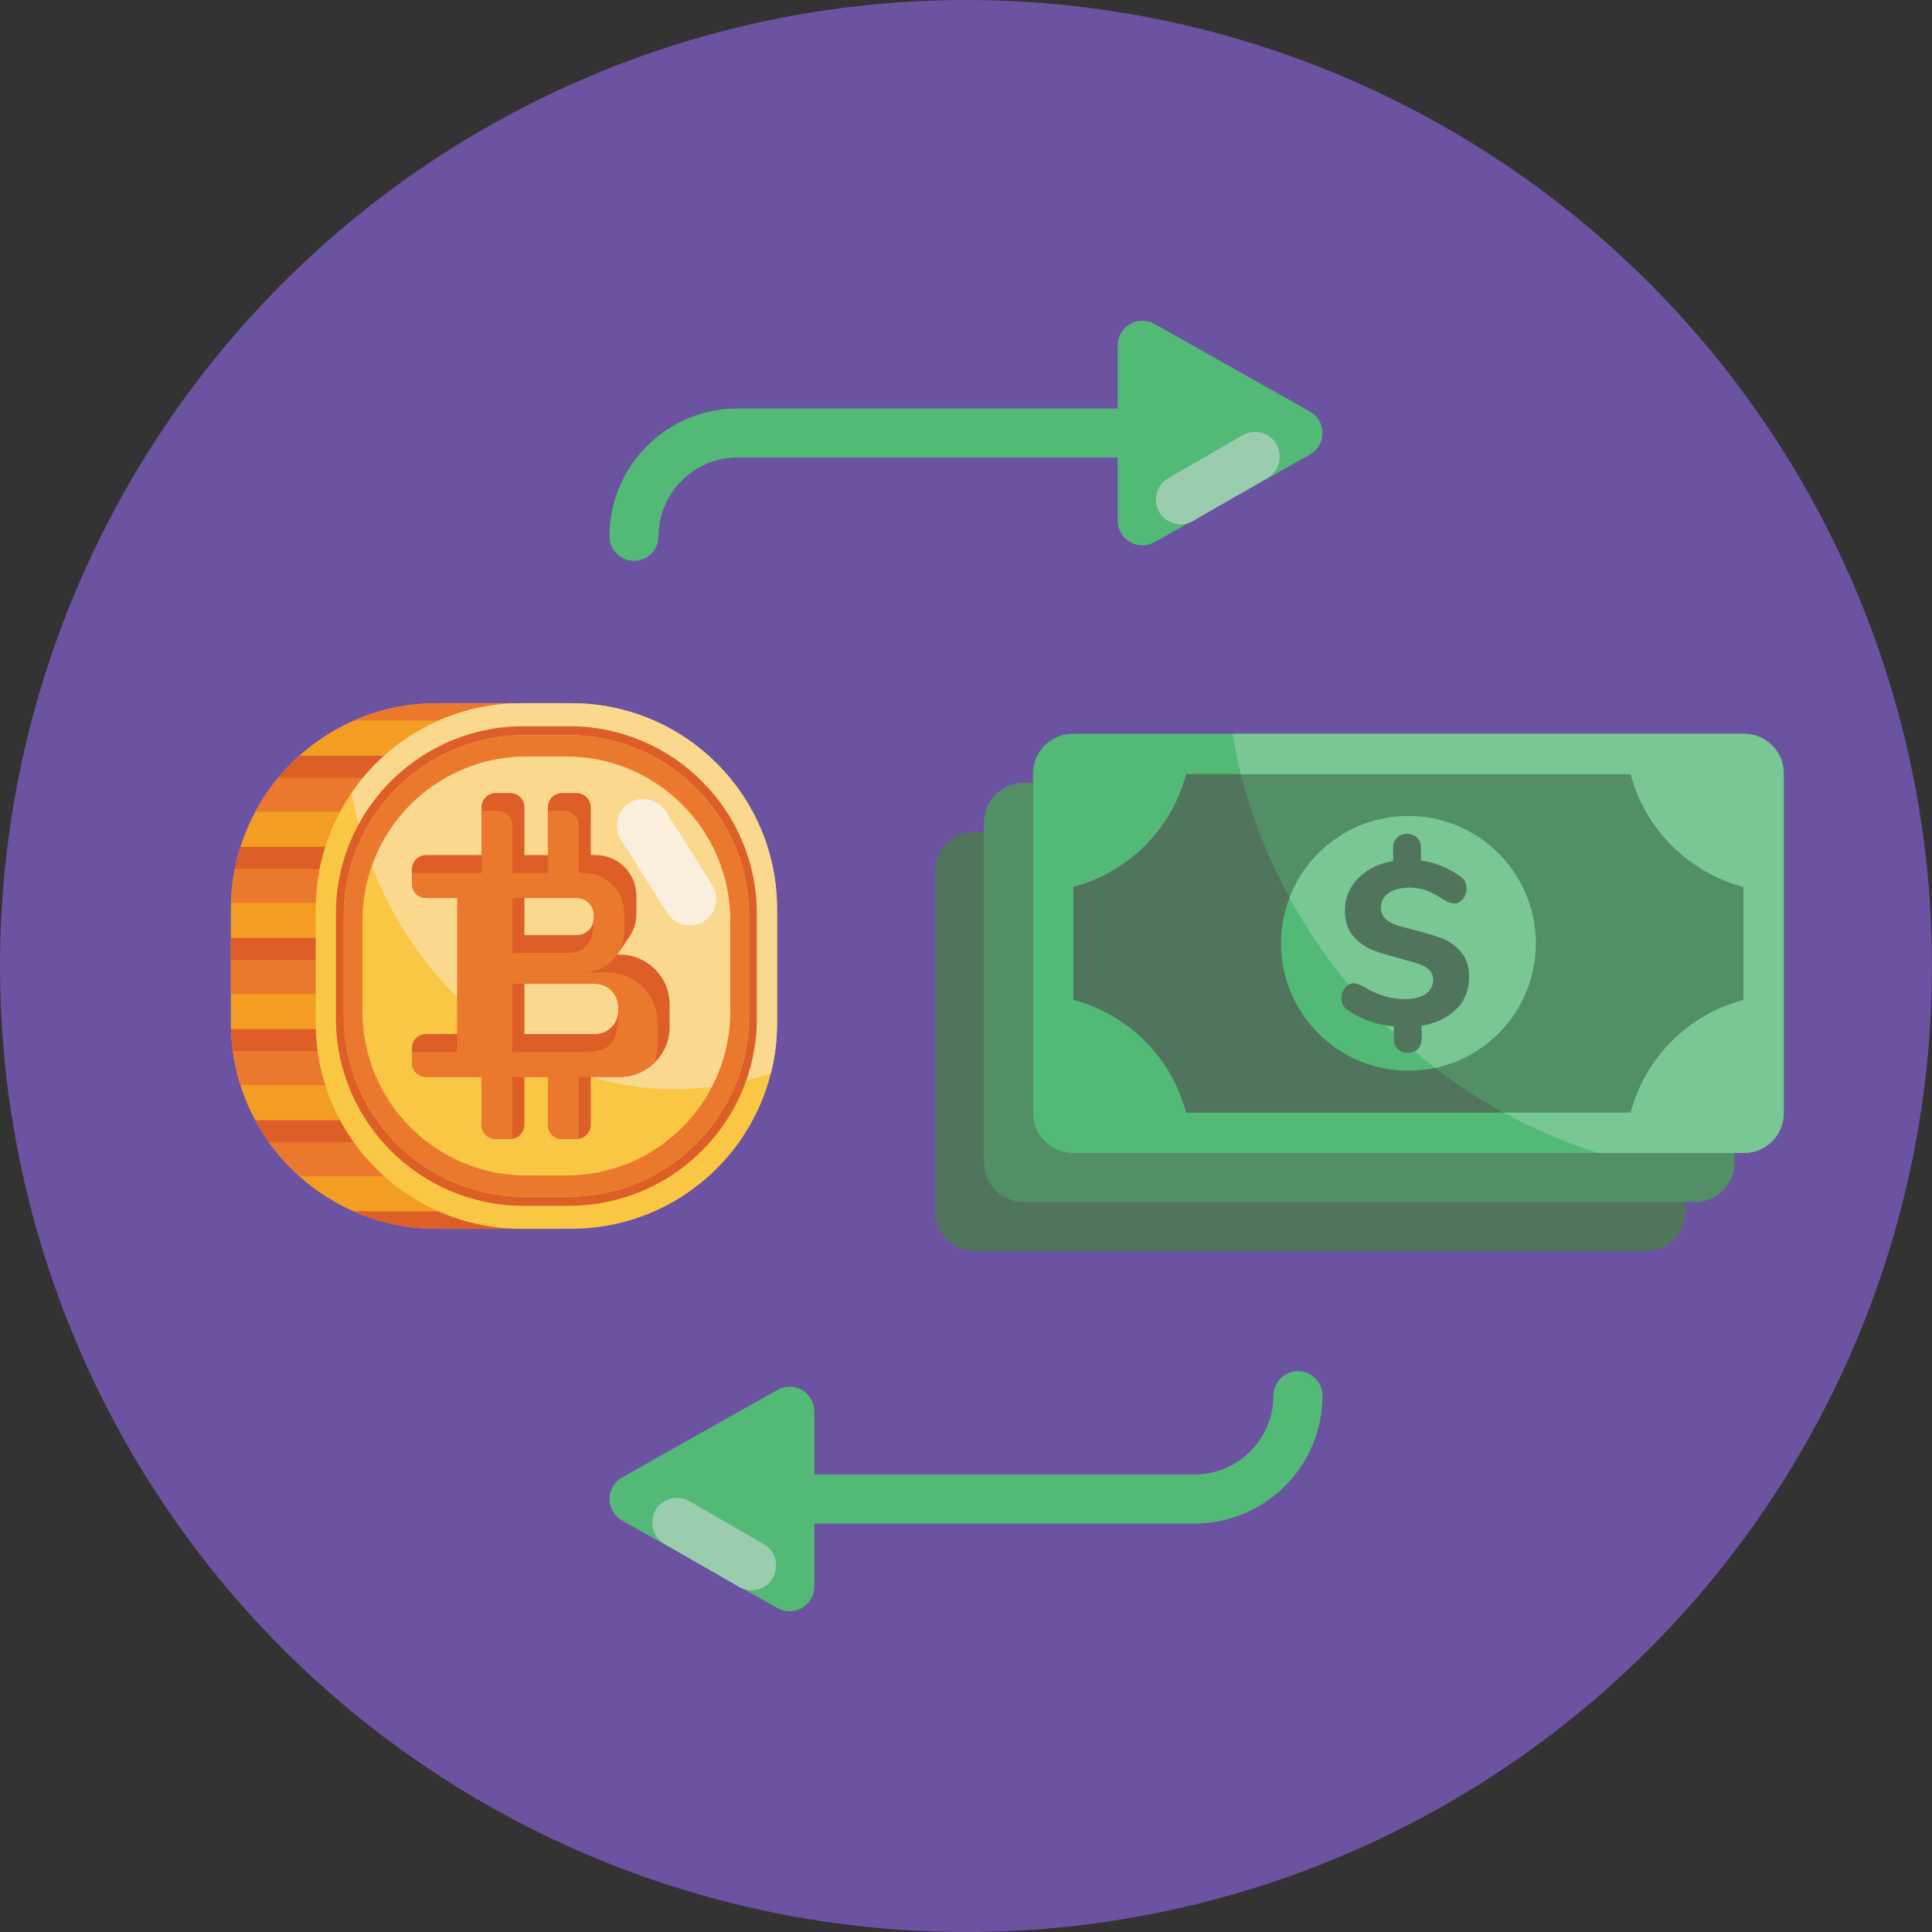 <svg id="Icons" enable-background="new 0 0 512 512" height="512" viewBox="0 0 512 512" width="512" xmlns="http://www.w3.org/2000/svg"><rect x="0" y="0" width="512" height="512" fill="#333333" stroke="none"/><g><circle cx="256" cy="256" fill="#6c53a2" r="256"/><g><g><g><path d="m212.562 426.105c.491-.286.935-.632 1.327-1.024 1.212-1.213 1.918-2.871 1.918-4.631l-.001-16.661v-.049h100.794c18.679 0 33.876-15.196 33.876-33.876 0-3.59-2.91-6.5-6.5-6.5s-6.5 2.91-6.5 6.5c0 11.511-9.365 20.876-20.876 20.876h-100.793v-.049-16.662c0-2.328-1.235-4.48-3.245-5.654-2.009-1.174-4.491-1.193-6.518-.05l-41.185 23.211c-2.062 1.162-3.334 3.342-3.334 5.706s1.274 4.544 3.333 5.705l41.186 23.211c2.027 1.141 4.509 1.122 6.518-.053z" fill="#53b976"/><g><path d="m204.81 418.157c1.808-3.132.735-7.138-2.397-8.946l-19.747-11.401c-3.132-1.808-7.138-.735-8.946 2.397-1.808 3.132-.735 7.138 2.397 8.946l19.747 11.401c3.132 1.808 7.138.735 8.946-2.397z" fill="#9acdae"/></g></g><g><path d="m174.524 142.136c0-11.511 9.365-20.876 20.876-20.876h100.793v.049 16.661c0 1.76.706 3.419 1.918 4.631.392.392.836.738 1.327 1.024 2.009 1.175 4.492 1.193 6.519.051l41.186-23.211c2.059-1.161 3.333-3.341 3.333-5.705s-1.272-4.544-3.334-5.706l-41.185-23.211c-2.027-1.143-4.509-1.124-6.518.05-2.011 1.175-3.245 3.327-3.245 5.654l-.001 16.662v.049h-100.793c-18.68 0-33.876 15.197-33.876 33.876 0 3.59 2.91 6.5 6.5 6.5s6.5-2.908 6.5-6.498z" fill="#53b976"/><g><path d="m307.19 135.676c-1.808-3.132-.735-7.138 2.397-8.946l19.747-11.401c3.132-1.808 7.138-.735 8.946 2.397 1.808 3.132.735 7.138-2.397 8.946l-19.747 11.401c-3.132 1.809-7.138.735-8.946-2.397z" fill="#9acdae"/></g></g></g><g><g><g><path d="m148.183 186.36h-32.459c-18.714 0-35.229 9.424-45.049 23.787-5.986 8.754-9.49 19.343-9.49 30.747v30.211c0 30.118 24.416 54.534 54.539 54.534h32.459z" fill="#f39e22"/><g><path d="m61.184 248.581h57.504v14.838h-57.504z" fill="#ea792e"/><path d="m61.184 248.581h57.504v5.825h-57.504z" fill="#dd5e26"/></g><g><path d="m118.687 272.737v14.834h-54.97c-.925-2.905-1.604-5.916-2.023-9.014-.265-1.908-.429-3.849-.482-5.82z" fill="#ea792e"/><path d="m118.687 272.737v5.82h-56.993c-.265-1.908-.429-3.849-.482-5.82z" fill="#dd5e26"/></g><g><path d="m132.664 296.888v14.838h-53.327c-3.011-2.693-5.719-5.719-8.065-9.019-1.325-1.855-2.534-3.801-3.618-5.82h65.01z" fill="#ea792e"/><path d="m132.664 296.888v5.82h-61.392c-1.325-1.855-2.534-3.801-3.618-5.82z" fill="#dd5e26"/></g><g><path d="m141.981 321.044v4.596h-26.256c-7.809 0-15.229-1.638-21.945-4.596z" fill="#ea792e"/><path d="m141.981 321.044v4.596h-26.256c-7.809 0-15.229-1.638-21.945-4.596z" fill="#dd5e26"/></g><g><path d="m118.687 224.43v14.834h-57.48c.092-3.079.434-6.085 1.017-9.014.125-.636.26-1.267.414-1.898l1.079-3.922z" fill="#ea792e"/><path d="m118.687 224.43v5.82h-56.463c.125-.636.26-1.267.414-1.898l1.079-3.922z" fill="#dd5e26"/></g><g><path d="m133.189 200.274v14.838h-65.54c.92-1.715 1.932-3.372 3.026-4.967.959-1.397 1.98-2.751 3.059-4.052 1.72-2.076 3.594-4.023 5.603-5.82h53.852z" fill="#ea792e"/><path d="m133.189 200.274v5.82h-59.455c1.72-2.076 3.594-4.023 5.603-5.82z" fill="#dd5e26"/></g><g><path d="m144.404 188.596v2.361h-50.624c6.711-2.958 14.135-4.596 21.945-4.596h13.186c5.381-.001 10.584.78 15.493 2.235z" fill="#ea792e"/></g></g><path d="m205.929 240.894v30.211c0 4.593-.568 9.052-1.64 13.314-5.94 23.68-27.369 41.22-52.899 41.22h-13.189c-30.123 0-54.539-24.416-54.539-54.534v-30.211c0-11.404 3.503-21.993 9.49-30.747 9.82-14.363 26.335-23.787 45.049-23.787h13.189c30.123 0 54.539 24.416 54.539 54.534z" fill="#f9c744"/><path d="m205.929 240.894v30.211c0 4.593-.568 9.052-1.64 13.314-8.05 2.749-16.594 4.225-25.445 4.225-42.3 0-77.585-33.71-85.691-78.498 9.82-14.363 26.335-23.787 45.049-23.787h13.189c30.122.001 54.538 24.417 54.538 54.535z" fill="#fad98f"/><path d="m166.741 212.809c-3.277 2.069-4.257 6.402-2.188 9.679l12.31 19.501c2.069 3.277 6.402 4.257 9.679 2.188 3.277-2.069 4.257-6.402 2.188-9.679l-12.31-19.501c-2.068-3.277-6.402-4.256-9.679-2.188z" fill="#faefdc"/><g><path d="m150.813 192.453h-12.035c-17.076 0-32.146 8.6-41.108 21.706-5.463 7.988-8.659 17.65-8.659 28.057v27.568c0 27.483 22.28 49.763 49.767 49.763h12.035c23.296 0 42.85-16.005 48.271-37.613.978-3.89 1.496-7.958 1.496-12.149v-27.568c0-27.484-22.28-49.764-49.767-49.764zm47.68 76.815c0 4.035-.499 7.951-1.44 11.695-5.217 20.8-24.04 36.206-46.465 36.206h-11.584c-26.459 0-47.905-21.446-47.905-47.901v-26.537c0-10.017 3.077-19.318 8.335-27.007 8.626-12.616 23.132-20.894 39.57-20.894h11.584c26.459 0 47.905 21.446 47.905 47.901z" fill="#dd5e26"/><path d="m150.588 194.831h-11.584c-16.438 0-30.944 8.278-39.57 20.894-5.258 7.689-8.335 16.99-8.335 27.007v26.537c0 26.455 21.446 47.901 47.905 47.901h11.584c22.424 0 41.247-15.406 46.465-36.206.941-3.744 1.44-7.66 1.44-11.695v-26.537c0-26.455-21.446-47.901-47.905-47.901zm42.945 73.212c0 3.662-.453 7.216-1.307 10.615-4.735 18.878-21.82 32.862-42.172 32.862h-10.514c-24.015 0-43.48-19.465-43.48-43.476v-24.085c0-9.092 2.793-17.534 7.565-24.512 7.829-11.45 20.995-18.964 35.914-18.964h10.514c24.015 0 43.48 19.465 43.48 43.476z" fill="#ea792e"/></g></g><g><path d="m164.222 252.987h-.639l2.98-4.402h-.004c1.313-1.784 2.091-3.988 2.091-6.375v-4.824c0-5.953-4.824-10.777-10.777-10.777h-1.323v-12.698c0-2.07-1.678-3.753-3.753-3.753h-3.852c-2.074 0-3.753 1.683-3.753 3.753v12.698h-6.219v-12.698c0-2.07-1.678-3.753-3.753-3.753h-3.852c-2.074 0-3.753 1.683-3.753 3.753v12.698h-14.71c-2.074 0-3.753 1.678-3.753 3.753v3.852c0 2.074 1.678 3.753 3.753 3.753h8.28v36.066h-8.28c-2.074 0-3.753 1.678-3.753 3.753v3.852c0 2.074 1.678 3.753 3.753 3.753h14.71v12.698c0 2.07 1.678 3.753 3.753 3.753h3.852c.189 0 .373-.013.553-.04 1.813-.27 3.199-1.831 3.199-3.712v-12.7h6.219v12.698c0 2.07 1.678 3.753 3.753 3.753h3.852c.189 0 .373-.013.553-.04 1.813-.27 3.199-1.831 3.199-3.712v-12.699h7.672c3.519 0 6.723-1.372 9.094-3.627 2.551-2.403 4.144-5.823 4.144-9.612v-5.926c.003-7.311-5.928-13.238-13.236-13.238zm-25.248-15.02h13.859c2.511 0 4.549 2.038 4.549 4.554v.751c0 2.047-1.35 3.771-3.199 4.347-.427.131-.882.202-1.35.202h-13.859zm24.875 29.915c0 2.344-1.309 4.383-3.24 5.422-.868.463-1.858.729-2.911.729h-18.724v-13.319h18.724c3.397 0 6.151 2.754 6.151 6.151z" fill="#dd5e26"/><path d="m161.019 257.703h-6.345c3.703 0 6.97-1.867 8.91-4.716.544-.792.981-1.66 1.291-2.587.373-1.089.576-2.259.576-3.474v-4.824c0-5.953-4.824-10.777-10.777-10.777h-1.323v-12.698c0-2.07-1.678-3.753-3.753-3.753h-3.856c-.184 0-.369.013-.549.04v16.411h-9.418v-12.698c0-2.07-1.683-3.753-3.753-3.753h-3.856c-.184 0-.369.013-.549.04v16.411h-17.914c-.185 0-.369.013-.549.04v2.848c0 2.074 1.678 3.753 3.753 3.753h8.28v40.781h-11.483c-.185 0-.369.013-.549.04v2.848c0 2.074 1.678 3.753 3.753 3.753h14.71v12.698c0 2.07 1.678 3.753 3.753 3.753h3.852c.189 0 .373-.013.553-.04v-16.409h9.418v12.698c0 2.07 1.678 3.753 3.753 3.753h3.852c.189 0 .373-.013.553-.04v-16.411h10.871c3.519 0 6.723-1.372 9.094-3.627.607-1.516.94-3.168.94-4.896v-5.926c0-7.312-5.926-13.238-13.238-13.238zm-25.244-19.736h17.059c2.511 0 4.549 2.038 4.549 4.554v.751c0 8.905-4.293 9.265-7.753 9.265h-13.855zm28.074 29.915c0 8.77-2.133 10.867-9.351 10.867h-18.724v-18.035h21.923c3.397 0 6.151 2.754 6.151 6.151v1.017z" fill="#ea792e"/></g></g><g><path d="m446.711 231.008v89.989c0 5.822-4.719 10.541-10.541 10.541h-177.859c-5.822 0-10.541-4.719-10.541-10.541v-89.989c0-5.822 4.719-10.541 10.541-10.541h177.859c5.822 0 10.541 4.719 10.541 10.541z" fill="#50755c"/><path d="m459.711 218.008v89.989c0 5.822-4.719 10.541-10.541 10.541h-177.859c-5.822 0-10.541-4.719-10.541-10.541v-89.989c0-5.822 4.719-10.541 10.541-10.541h177.859c5.822 0 10.541 4.719 10.541 10.541z" fill="#528f66"/><g><g><path d="m472.71 205.012v89.98c0 5.83-4.72 10.55-10.54 10.55h-177.86c-5.82 0-10.54-4.72-10.54-10.55v-89.98c0-5.83 4.72-10.55 10.54-10.55h177.86c5.82 0 10.54 4.72 10.54 10.55z" fill="#50755c"/><path d="m472.71 205.012v89.98c0 5.83-4.72 10.55-10.54 10.55h-38.79c-1.2-.38-2.4-.78-3.58-1.2-47.836-16.47-84.677-59.247-93.21-109.88h135.58c5.82 0 10.54 4.72 10.54 10.55z" fill="#528f66"/></g><g><path d="m462.17 194.462h-177.86c-5.82 0-10.54 4.72-10.54 10.55v89.98c0 5.83 4.72 10.55 10.54 10.55h177.86c5.82 0 10.54-4.72 10.54-10.55v-89.98c0-5.83-4.72-10.55-10.54-10.55zm-.14 70.52c-14.57 3.83-26.05 15.3-29.87 29.88h-117.83c-3.83-14.58-15.31-26.05-29.88-29.88v-29.96c14.57-3.83 26.06-15.31 29.88-29.88h117.82c3.82 14.57 15.31 26.05 29.88 29.88z" fill="#53b976"/><path d="m406.992 250.002c0 16.212-11.441 29.764-26.7 32.999-2.275.493-4.632.747-7.055.747-18.635 0-33.747-15.112-33.747-33.747 0-4.254.788-8.328 2.226-12.073 4.854-12.681 17.14-21.682 31.521-21.682 18.643.001 33.755 15.113 33.755 33.756z" fill="#53b976"/><g fill="#78c795"><path d="m406.992 250.002c0 16.212-11.441 29.764-26.7 32.999-15.81-12.114-29-27.472-38.576-45.072 4.854-12.681 17.14-21.682 31.521-21.682 18.643 0 33.755 15.112 33.755 33.755z"/><path d="m472.71 205.012v89.98c0 5.83-4.72 10.55-10.54 10.55h-38.79c-8.609-2.755-16.96-6.331-24.88-10.68h33.66c3.82-14.58 15.3-26.05 29.87-29.88v-29.96c-14.57-3.83-26.06-15.31-29.88-29.88h-103.29c-.888-3.53-1.644-7.088-2.27-10.68h135.58c5.82 0 10.54 4.72 10.54 10.55z"/></g></g><g><path d="m385.926 267.434c-2.271 2.271-5.332 3.735-9.178 4.39v3.499c.029 2.182-1.503 3.713-3.684 3.684-2.119.027-3.725-1.529-3.683-3.684v-3.316c-4.22-.373-8.753-1.829-12.095-4.236-2.172-1.183-2.284-4.228-.828-6.017 1.506-1.772 3.028-1.288 5.065-.184 1.882 1.105 3.673 1.914 5.372 2.425 4.499 1.329 12.81 1.602 12.924-4.512-.213-3.937-5.173-4.268-8.719-5.465-5.337-1.566-9.131-2.046-12.555-6.016-1.412-1.678-2.118-3.929-2.118-6.754-.044-7.093 5.842-11.962 12.771-13.077v-3.499c-.042-2.155 1.564-3.71 3.683-3.684 2.182-.029 3.713 1.501 3.683 3.684v3.377c3.684.491 7.143 1.883 10.376 4.175 1.241.832 1.709 1.836 1.719 3.316.066 1.757-1.338 3.887-3.131 3.868-1.197-.026-1.67-.295-2.886-.982-1.679-1.064-3.183-1.862-4.513-2.394-4.034-1.62-12.197-1.155-12.187 4.605.2 4.343 5.259 4.724 9.086 5.894 2.988.737 5.434 1.484 7.338 2.241 1.903.758 3.539 1.965 4.911 3.622 3.246 3.919 2.573 11.497-1.351 15.04z" fill="#50755c"/></g></g></g></g></g></svg>